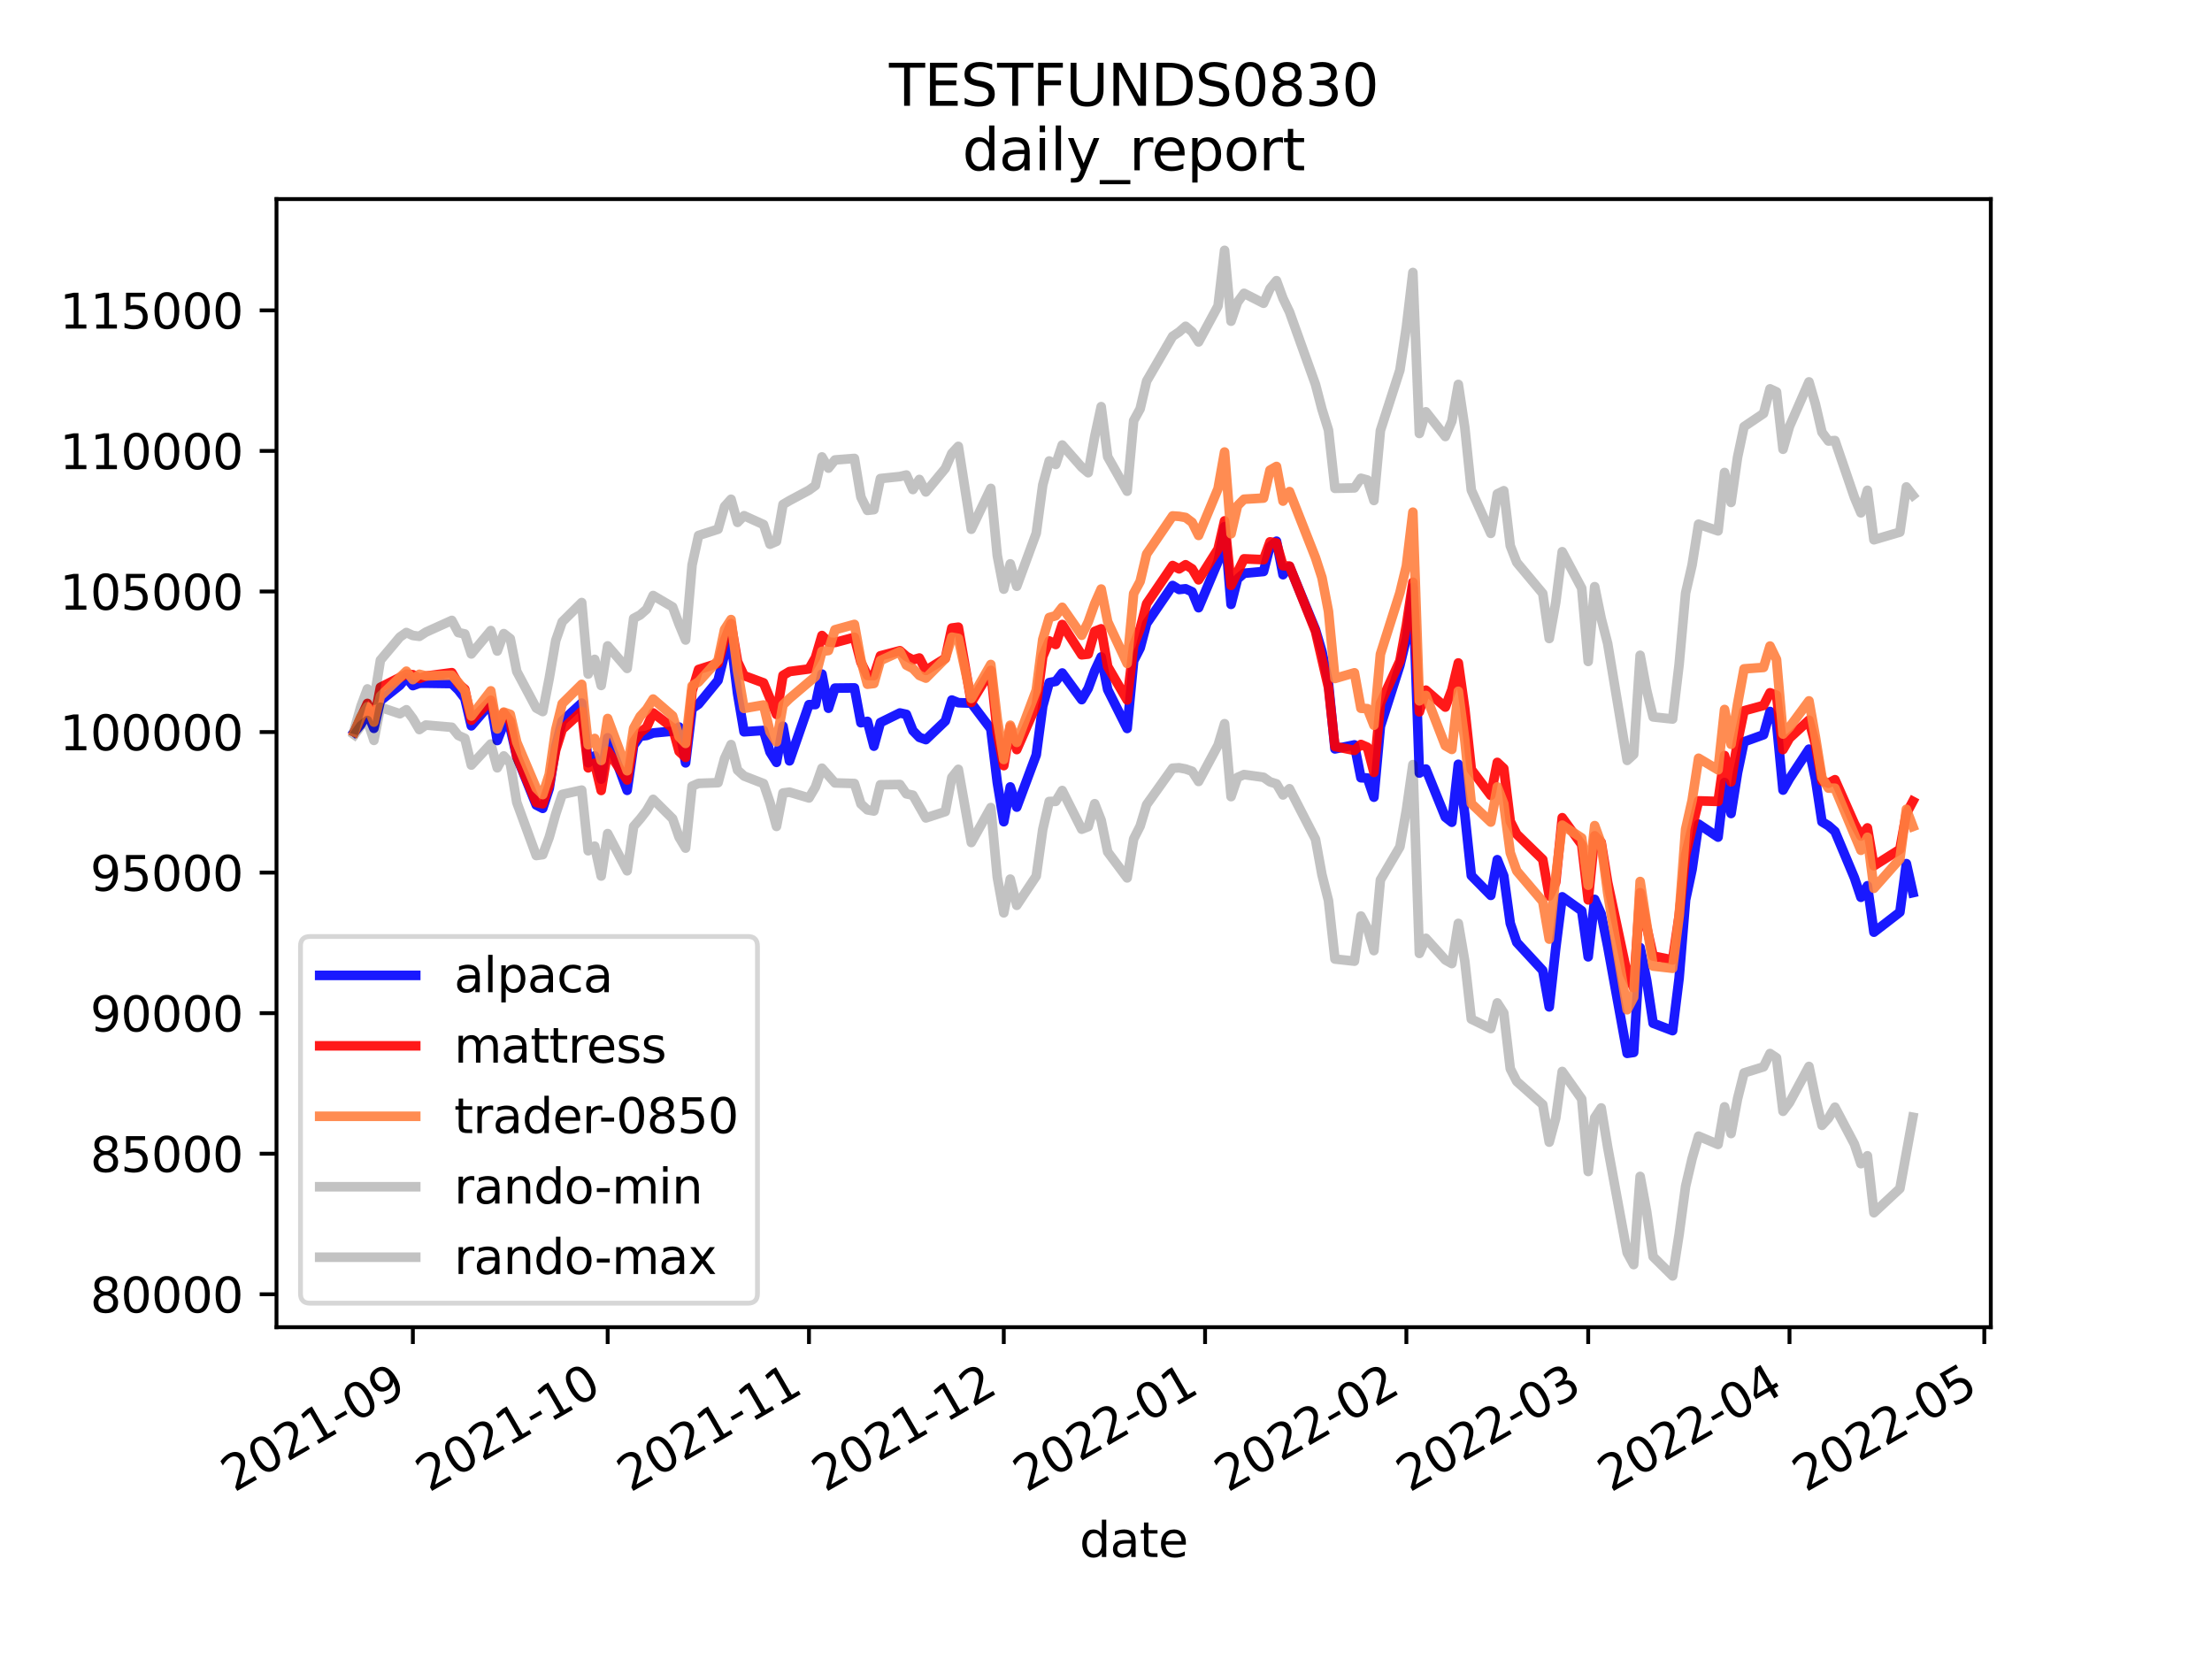 <?xml version="1.0" encoding="utf-8" standalone="no"?>
<!DOCTYPE svg PUBLIC "-//W3C//DTD SVG 1.1//EN"
  "http://www.w3.org/Graphics/SVG/1.1/DTD/svg11.dtd">
<svg height="345.6pt" version="1.1" viewBox="0 0 460.8 345.6" width="460.8pt" xmlns="http://www.w3.org/2000/svg" xmlns:xlink="http://www.w3.org/1999/xlink">
 <defs>
  <style type="text/css">*{stroke-linecap:butt;stroke-linejoin:round;}</style>
 </defs>
 <g id="figure_1">
  <g id="patch_1">
   <path d="M 0 345.6 
L 460.8 345.6 
L 460.8 0 
L 0 0 
z
" style="fill:#ffffff;"/>
  </g>
  <g id="axes_1">
   <g id="patch_2">
    <path d="M 57.6 276.48 
L 414.72 276.48 
L 414.72 41.472 
L 57.6 41.472 
z
" style="fill:#ffffff;"/>
   </g>
   <g id="matplotlib.axis_1">
    <g id="xtick_1">
     <g id="line2d_1">
      <defs>
       <path d="M 0 0 
L 0 3.5 
" id="m5903925a06" style="stroke:#000000;stroke-width:0.8;"/>
      </defs>
      <g>
       <use style="stroke:#000000;stroke-width:0.8;" x="86.007" xlink:href="#m5903925a06" y="276.48"/>
      </g>
     </g>
     <g id="text_1">
      <!-- 2021-09 -->
      <g transform="translate(48.782 310.952)rotate(-30)scale(0.1 -0.1)">
       <defs>
        <path d="M 1228 531 
L 3431 531 
L 3431 0 
L 469 0 
L 469 531 
Q 828 903 1448 1529 
Q 2069 2156 2228 2338 
Q 2531 2678 2651 2914 
Q 2772 3150 2772 3378 
Q 2772 3750 2511 3984 
Q 2250 4219 1831 4219 
Q 1534 4219 1204 4116 
Q 875 4013 500 3803 
L 500 4441 
Q 881 4594 1212 4672 
Q 1544 4750 1819 4750 
Q 2544 4750 2975 4387 
Q 3406 4025 3406 3419 
Q 3406 3131 3298 2873 
Q 3191 2616 2906 2266 
Q 2828 2175 2409 1742 
Q 1991 1309 1228 531 
z
" id="DejaVuSans-32" transform="scale(0.016)"/>
        <path d="M 2034 4250 
Q 1547 4250 1301 3770 
Q 1056 3291 1056 2328 
Q 1056 1369 1301 889 
Q 1547 409 2034 409 
Q 2525 409 2770 889 
Q 3016 1369 3016 2328 
Q 3016 3291 2770 3770 
Q 2525 4250 2034 4250 
z
M 2034 4750 
Q 2819 4750 3233 4129 
Q 3647 3509 3647 2328 
Q 3647 1150 3233 529 
Q 2819 -91 2034 -91 
Q 1250 -91 836 529 
Q 422 1150 422 2328 
Q 422 3509 836 4129 
Q 1250 4750 2034 4750 
z
" id="DejaVuSans-30" transform="scale(0.016)"/>
        <path d="M 794 531 
L 1825 531 
L 1825 4091 
L 703 3866 
L 703 4441 
L 1819 4666 
L 2450 4666 
L 2450 531 
L 3481 531 
L 3481 0 
L 794 0 
L 794 531 
z
" id="DejaVuSans-31" transform="scale(0.016)"/>
        <path d="M 313 2009 
L 1997 2009 
L 1997 1497 
L 313 1497 
L 313 2009 
z
" id="DejaVuSans-2d" transform="scale(0.016)"/>
        <path d="M 703 97 
L 703 672 
Q 941 559 1184 500 
Q 1428 441 1663 441 
Q 2288 441 2617 861 
Q 2947 1281 2994 2138 
Q 2813 1869 2534 1725 
Q 2256 1581 1919 1581 
Q 1219 1581 811 2004 
Q 403 2428 403 3163 
Q 403 3881 828 4315 
Q 1253 4750 1959 4750 
Q 2769 4750 3195 4129 
Q 3622 3509 3622 2328 
Q 3622 1225 3098 567 
Q 2575 -91 1691 -91 
Q 1453 -91 1209 -44 
Q 966 3 703 97 
z
M 1959 2075 
Q 2384 2075 2632 2365 
Q 2881 2656 2881 3163 
Q 2881 3666 2632 3958 
Q 2384 4250 1959 4250 
Q 1534 4250 1286 3958 
Q 1038 3666 1038 3163 
Q 1038 2656 1286 2365 
Q 1534 2075 1959 2075 
z
" id="DejaVuSans-39" transform="scale(0.016)"/>
       </defs>
       <use xlink:href="#DejaVuSans-32"/>
       <use x="63.623" xlink:href="#DejaVuSans-30"/>
       <use x="127.246" xlink:href="#DejaVuSans-32"/>
       <use x="190.869" xlink:href="#DejaVuSans-31"/>
       <use x="254.492" xlink:href="#DejaVuSans-2d"/>
       <use x="290.576" xlink:href="#DejaVuSans-30"/>
       <use x="354.199" xlink:href="#DejaVuSans-39"/>
      </g>
     </g>
    </g>
    <g id="xtick_2">
     <g id="line2d_2">
      <g>
       <use style="stroke:#000000;stroke-width:0.8;" x="126.589" xlink:href="#m5903925a06" y="276.48"/>
      </g>
     </g>
     <g id="text_2">
      <!-- 2021-10 -->
      <g transform="translate(89.364 310.952)rotate(-30)scale(0.1 -0.1)">
       <use xlink:href="#DejaVuSans-32"/>
       <use x="63.623" xlink:href="#DejaVuSans-30"/>
       <use x="127.246" xlink:href="#DejaVuSans-32"/>
       <use x="190.869" xlink:href="#DejaVuSans-31"/>
       <use x="254.492" xlink:href="#DejaVuSans-2d"/>
       <use x="290.576" xlink:href="#DejaVuSans-31"/>
       <use x="354.199" xlink:href="#DejaVuSans-30"/>
      </g>
     </g>
    </g>
    <g id="xtick_3">
     <g id="line2d_3">
      <g>
       <use style="stroke:#000000;stroke-width:0.8;" x="168.524" xlink:href="#m5903925a06" y="276.48"/>
      </g>
     </g>
     <g id="text_3">
      <!-- 2021-11 -->
      <g transform="translate(131.299 310.952)rotate(-30)scale(0.1 -0.1)">
       <use xlink:href="#DejaVuSans-32"/>
       <use x="63.623" xlink:href="#DejaVuSans-30"/>
       <use x="127.246" xlink:href="#DejaVuSans-32"/>
       <use x="190.869" xlink:href="#DejaVuSans-31"/>
       <use x="254.492" xlink:href="#DejaVuSans-2d"/>
       <use x="290.576" xlink:href="#DejaVuSans-31"/>
       <use x="354.199" xlink:href="#DejaVuSans-31"/>
      </g>
     </g>
    </g>
    <g id="xtick_4">
     <g id="line2d_4">
      <g>
       <use style="stroke:#000000;stroke-width:0.8;" x="209.105" xlink:href="#m5903925a06" y="276.48"/>
      </g>
     </g>
     <g id="text_4">
      <!-- 2021-12 -->
      <g transform="translate(171.881 310.952)rotate(-30)scale(0.1 -0.1)">
       <use xlink:href="#DejaVuSans-32"/>
       <use x="63.623" xlink:href="#DejaVuSans-30"/>
       <use x="127.246" xlink:href="#DejaVuSans-32"/>
       <use x="190.869" xlink:href="#DejaVuSans-31"/>
       <use x="254.492" xlink:href="#DejaVuSans-2d"/>
       <use x="290.576" xlink:href="#DejaVuSans-31"/>
       <use x="354.199" xlink:href="#DejaVuSans-32"/>
      </g>
     </g>
    </g>
    <g id="xtick_5">
     <g id="line2d_5">
      <g>
       <use style="stroke:#000000;stroke-width:0.8;" x="251.04" xlink:href="#m5903925a06" y="276.48"/>
      </g>
     </g>
     <g id="text_5">
      <!-- 2022-01 -->
      <g transform="translate(213.815 310.952)rotate(-30)scale(0.1 -0.1)">
       <use xlink:href="#DejaVuSans-32"/>
       <use x="63.623" xlink:href="#DejaVuSans-30"/>
       <use x="127.246" xlink:href="#DejaVuSans-32"/>
       <use x="190.869" xlink:href="#DejaVuSans-32"/>
       <use x="254.492" xlink:href="#DejaVuSans-2d"/>
       <use x="290.576" xlink:href="#DejaVuSans-30"/>
       <use x="354.199" xlink:href="#DejaVuSans-31"/>
      </g>
     </g>
    </g>
    <g id="xtick_6">
     <g id="line2d_6">
      <g>
       <use style="stroke:#000000;stroke-width:0.8;" x="292.975" xlink:href="#m5903925a06" y="276.48"/>
      </g>
     </g>
     <g id="text_6">
      <!-- 2022-02 -->
      <g transform="translate(255.75 310.952)rotate(-30)scale(0.1 -0.1)">
       <use xlink:href="#DejaVuSans-32"/>
       <use x="63.623" xlink:href="#DejaVuSans-30"/>
       <use x="127.246" xlink:href="#DejaVuSans-32"/>
       <use x="190.869" xlink:href="#DejaVuSans-32"/>
       <use x="254.492" xlink:href="#DejaVuSans-2d"/>
       <use x="290.576" xlink:href="#DejaVuSans-30"/>
       <use x="354.199" xlink:href="#DejaVuSans-32"/>
      </g>
     </g>
    </g>
    <g id="xtick_7">
     <g id="line2d_7">
      <g>
       <use style="stroke:#000000;stroke-width:0.8;" x="330.851" xlink:href="#m5903925a06" y="276.48"/>
      </g>
     </g>
     <g id="text_7">
      <!-- 2022-03 -->
      <g transform="translate(293.626 310.952)rotate(-30)scale(0.1 -0.1)">
       <defs>
        <path d="M 2597 2516 
Q 3050 2419 3304 2112 
Q 3559 1806 3559 1356 
Q 3559 666 3084 287 
Q 2609 -91 1734 -91 
Q 1441 -91 1130 -33 
Q 819 25 488 141 
L 488 750 
Q 750 597 1062 519 
Q 1375 441 1716 441 
Q 2309 441 2620 675 
Q 2931 909 2931 1356 
Q 2931 1769 2642 2001 
Q 2353 2234 1838 2234 
L 1294 2234 
L 1294 2753 
L 1863 2753 
Q 2328 2753 2575 2939 
Q 2822 3125 2822 3475 
Q 2822 3834 2567 4026 
Q 2313 4219 1838 4219 
Q 1578 4219 1281 4162 
Q 984 4106 628 3988 
L 628 4550 
Q 988 4650 1302 4700 
Q 1616 4750 1894 4750 
Q 2613 4750 3031 4423 
Q 3450 4097 3450 3541 
Q 3450 3153 3228 2886 
Q 3006 2619 2597 2516 
z
" id="DejaVuSans-33" transform="scale(0.016)"/>
       </defs>
       <use xlink:href="#DejaVuSans-32"/>
       <use x="63.623" xlink:href="#DejaVuSans-30"/>
       <use x="127.246" xlink:href="#DejaVuSans-32"/>
       <use x="190.869" xlink:href="#DejaVuSans-32"/>
       <use x="254.492" xlink:href="#DejaVuSans-2d"/>
       <use x="290.576" xlink:href="#DejaVuSans-30"/>
       <use x="354.199" xlink:href="#DejaVuSans-33"/>
      </g>
     </g>
    </g>
    <g id="xtick_8">
     <g id="line2d_8">
      <g>
       <use style="stroke:#000000;stroke-width:0.8;" x="372.785" xlink:href="#m5903925a06" y="276.48"/>
      </g>
     </g>
     <g id="text_8">
      <!-- 2022-04 -->
      <g transform="translate(335.561 310.952)rotate(-30)scale(0.1 -0.1)">
       <defs>
        <path d="M 2419 4116 
L 825 1625 
L 2419 1625 
L 2419 4116 
z
M 2253 4666 
L 3047 4666 
L 3047 1625 
L 3713 1625 
L 3713 1100 
L 3047 1100 
L 3047 0 
L 2419 0 
L 2419 1100 
L 313 1100 
L 313 1709 
L 2253 4666 
z
" id="DejaVuSans-34" transform="scale(0.016)"/>
       </defs>
       <use xlink:href="#DejaVuSans-32"/>
       <use x="63.623" xlink:href="#DejaVuSans-30"/>
       <use x="127.246" xlink:href="#DejaVuSans-32"/>
       <use x="190.869" xlink:href="#DejaVuSans-32"/>
       <use x="254.492" xlink:href="#DejaVuSans-2d"/>
       <use x="290.576" xlink:href="#DejaVuSans-30"/>
       <use x="354.199" xlink:href="#DejaVuSans-34"/>
      </g>
     </g>
    </g>
    <g id="xtick_9">
     <g id="line2d_9">
      <g>
       <use style="stroke:#000000;stroke-width:0.8;" x="413.367" xlink:href="#m5903925a06" y="276.48"/>
      </g>
     </g>
     <g id="text_9">
      <!-- 2022-05 -->
      <g transform="translate(376.142 310.952)rotate(-30)scale(0.1 -0.1)">
       <defs>
        <path d="M 691 4666 
L 3169 4666 
L 3169 4134 
L 1269 4134 
L 1269 2991 
Q 1406 3038 1543 3061 
Q 1681 3084 1819 3084 
Q 2600 3084 3056 2656 
Q 3513 2228 3513 1497 
Q 3513 744 3044 326 
Q 2575 -91 1722 -91 
Q 1428 -91 1123 -41 
Q 819 9 494 109 
L 494 744 
Q 775 591 1075 516 
Q 1375 441 1709 441 
Q 2250 441 2565 725 
Q 2881 1009 2881 1497 
Q 2881 1984 2565 2268 
Q 2250 2553 1709 2553 
Q 1456 2553 1204 2497 
Q 953 2441 691 2322 
L 691 4666 
z
" id="DejaVuSans-35" transform="scale(0.016)"/>
       </defs>
       <use xlink:href="#DejaVuSans-32"/>
       <use x="63.623" xlink:href="#DejaVuSans-30"/>
       <use x="127.246" xlink:href="#DejaVuSans-32"/>
       <use x="190.869" xlink:href="#DejaVuSans-32"/>
       <use x="254.492" xlink:href="#DejaVuSans-2d"/>
       <use x="290.576" xlink:href="#DejaVuSans-30"/>
       <use x="354.199" xlink:href="#DejaVuSans-35"/>
      </g>
     </g>
    </g>
    <g id="text_10">
     <!-- date -->
     <g transform="translate(224.885 324.351)scale(0.1 -0.1)">
      <defs>
       <path d="M 2906 2969 
L 2906 4863 
L 3481 4863 
L 3481 0 
L 2906 0 
L 2906 525 
Q 2725 213 2448 61 
Q 2172 -91 1784 -91 
Q 1150 -91 751 415 
Q 353 922 353 1747 
Q 353 2572 751 3078 
Q 1150 3584 1784 3584 
Q 2172 3584 2448 3432 
Q 2725 3281 2906 2969 
z
M 947 1747 
Q 947 1113 1208 752 
Q 1469 391 1925 391 
Q 2381 391 2643 752 
Q 2906 1113 2906 1747 
Q 2906 2381 2643 2742 
Q 2381 3103 1925 3103 
Q 1469 3103 1208 2742 
Q 947 2381 947 1747 
z
" id="DejaVuSans-64" transform="scale(0.016)"/>
       <path d="M 2194 1759 
Q 1497 1759 1228 1600 
Q 959 1441 959 1056 
Q 959 750 1161 570 
Q 1363 391 1709 391 
Q 2188 391 2477 730 
Q 2766 1069 2766 1631 
L 2766 1759 
L 2194 1759 
z
M 3341 1997 
L 3341 0 
L 2766 0 
L 2766 531 
Q 2569 213 2275 61 
Q 1981 -91 1556 -91 
Q 1019 -91 701 211 
Q 384 513 384 1019 
Q 384 1609 779 1909 
Q 1175 2209 1959 2209 
L 2766 2209 
L 2766 2266 
Q 2766 2663 2505 2880 
Q 2244 3097 1772 3097 
Q 1472 3097 1187 3025 
Q 903 2953 641 2809 
L 641 3341 
Q 956 3463 1253 3523 
Q 1550 3584 1831 3584 
Q 2591 3584 2966 3190 
Q 3341 2797 3341 1997 
z
" id="DejaVuSans-61" transform="scale(0.016)"/>
       <path d="M 1172 4494 
L 1172 3500 
L 2356 3500 
L 2356 3053 
L 1172 3053 
L 1172 1153 
Q 1172 725 1289 603 
Q 1406 481 1766 481 
L 2356 481 
L 2356 0 
L 1766 0 
Q 1100 0 847 248 
Q 594 497 594 1153 
L 594 3053 
L 172 3053 
L 172 3500 
L 594 3500 
L 594 4494 
L 1172 4494 
z
" id="DejaVuSans-74" transform="scale(0.016)"/>
       <path d="M 3597 1894 
L 3597 1613 
L 953 1613 
Q 991 1019 1311 708 
Q 1631 397 2203 397 
Q 2534 397 2845 478 
Q 3156 559 3463 722 
L 3463 178 
Q 3153 47 2828 -22 
Q 2503 -91 2169 -91 
Q 1331 -91 842 396 
Q 353 884 353 1716 
Q 353 2575 817 3079 
Q 1281 3584 2069 3584 
Q 2775 3584 3186 3129 
Q 3597 2675 3597 1894 
z
M 3022 2063 
Q 3016 2534 2758 2815 
Q 2500 3097 2075 3097 
Q 1594 3097 1305 2825 
Q 1016 2553 972 2059 
L 3022 2063 
z
" id="DejaVuSans-65" transform="scale(0.016)"/>
      </defs>
      <use xlink:href="#DejaVuSans-64"/>
      <use x="63.477" xlink:href="#DejaVuSans-61"/>
      <use x="124.756" xlink:href="#DejaVuSans-74"/>
      <use x="163.965" xlink:href="#DejaVuSans-65"/>
     </g>
    </g>
   </g>
   <g id="matplotlib.axis_2">
    <g id="ytick_1">
     <g id="line2d_10">
      <defs>
       <path d="M 0 0 
L -3.5 0 
" id="m1309d84091" style="stroke:#000000;stroke-width:0.8;"/>
      </defs>
      <g>
       <use style="stroke:#000000;stroke-width:0.8;" x="57.6" xlink:href="#m1309d84091" y="269.622"/>
      </g>
     </g>
     <g id="text_11">
      <!-- 80000 -->
      <g transform="translate(18.788 273.422)scale(0.1 -0.1)">
       <defs>
        <path d="M 2034 2216 
Q 1584 2216 1326 1975 
Q 1069 1734 1069 1313 
Q 1069 891 1326 650 
Q 1584 409 2034 409 
Q 2484 409 2743 651 
Q 3003 894 3003 1313 
Q 3003 1734 2745 1975 
Q 2488 2216 2034 2216 
z
M 1403 2484 
Q 997 2584 770 2862 
Q 544 3141 544 3541 
Q 544 4100 942 4425 
Q 1341 4750 2034 4750 
Q 2731 4750 3128 4425 
Q 3525 4100 3525 3541 
Q 3525 3141 3298 2862 
Q 3072 2584 2669 2484 
Q 3125 2378 3379 2068 
Q 3634 1759 3634 1313 
Q 3634 634 3220 271 
Q 2806 -91 2034 -91 
Q 1263 -91 848 271 
Q 434 634 434 1313 
Q 434 1759 690 2068 
Q 947 2378 1403 2484 
z
M 1172 3481 
Q 1172 3119 1398 2916 
Q 1625 2713 2034 2713 
Q 2441 2713 2670 2916 
Q 2900 3119 2900 3481 
Q 2900 3844 2670 4047 
Q 2441 4250 2034 4250 
Q 1625 4250 1398 4047 
Q 1172 3844 1172 3481 
z
" id="DejaVuSans-38" transform="scale(0.016)"/>
       </defs>
       <use xlink:href="#DejaVuSans-38"/>
       <use x="63.623" xlink:href="#DejaVuSans-30"/>
       <use x="127.246" xlink:href="#DejaVuSans-30"/>
       <use x="190.869" xlink:href="#DejaVuSans-30"/>
       <use x="254.492" xlink:href="#DejaVuSans-30"/>
      </g>
     </g>
    </g>
    <g id="ytick_2">
     <g id="line2d_11">
      <g>
       <use style="stroke:#000000;stroke-width:0.8;" x="57.6" xlink:href="#m1309d84091" y="240.341"/>
      </g>
     </g>
     <g id="text_12">
      <!-- 85000 -->
      <g transform="translate(18.788 244.14)scale(0.1 -0.1)">
       <use xlink:href="#DejaVuSans-38"/>
       <use x="63.623" xlink:href="#DejaVuSans-35"/>
       <use x="127.246" xlink:href="#DejaVuSans-30"/>
       <use x="190.869" xlink:href="#DejaVuSans-30"/>
       <use x="254.492" xlink:href="#DejaVuSans-30"/>
      </g>
     </g>
    </g>
    <g id="ytick_3">
     <g id="line2d_12">
      <g>
       <use style="stroke:#000000;stroke-width:0.8;" x="57.6" xlink:href="#m1309d84091" y="211.059"/>
      </g>
     </g>
     <g id="text_13">
      <!-- 90000 -->
      <g transform="translate(18.788 214.858)scale(0.1 -0.1)">
       <use xlink:href="#DejaVuSans-39"/>
       <use x="63.623" xlink:href="#DejaVuSans-30"/>
       <use x="127.246" xlink:href="#DejaVuSans-30"/>
       <use x="190.869" xlink:href="#DejaVuSans-30"/>
       <use x="254.492" xlink:href="#DejaVuSans-30"/>
      </g>
     </g>
    </g>
    <g id="ytick_4">
     <g id="line2d_13">
      <g>
       <use style="stroke:#000000;stroke-width:0.8;" x="57.6" xlink:href="#m1309d84091" y="181.777"/>
      </g>
     </g>
     <g id="text_14">
      <!-- 95000 -->
      <g transform="translate(18.788 185.576)scale(0.1 -0.1)">
       <use xlink:href="#DejaVuSans-39"/>
       <use x="63.623" xlink:href="#DejaVuSans-35"/>
       <use x="127.246" xlink:href="#DejaVuSans-30"/>
       <use x="190.869" xlink:href="#DejaVuSans-30"/>
       <use x="254.492" xlink:href="#DejaVuSans-30"/>
      </g>
     </g>
    </g>
    <g id="ytick_5">
     <g id="line2d_14">
      <g>
       <use style="stroke:#000000;stroke-width:0.8;" x="57.6" xlink:href="#m1309d84091" y="152.495"/>
      </g>
     </g>
     <g id="text_15">
      <!-- 100000 -->
      <g transform="translate(12.425 156.294)scale(0.1 -0.1)">
       <use xlink:href="#DejaVuSans-31"/>
       <use x="63.623" xlink:href="#DejaVuSans-30"/>
       <use x="127.246" xlink:href="#DejaVuSans-30"/>
       <use x="190.869" xlink:href="#DejaVuSans-30"/>
       <use x="254.492" xlink:href="#DejaVuSans-30"/>
       <use x="318.115" xlink:href="#DejaVuSans-30"/>
      </g>
     </g>
    </g>
    <g id="ytick_6">
     <g id="line2d_15">
      <g>
       <use style="stroke:#000000;stroke-width:0.8;" x="57.6" xlink:href="#m1309d84091" y="123.213"/>
      </g>
     </g>
     <g id="text_16">
      <!-- 105000 -->
      <g transform="translate(12.425 127.013)scale(0.1 -0.1)">
       <use xlink:href="#DejaVuSans-31"/>
       <use x="63.623" xlink:href="#DejaVuSans-30"/>
       <use x="127.246" xlink:href="#DejaVuSans-35"/>
       <use x="190.869" xlink:href="#DejaVuSans-30"/>
       <use x="254.492" xlink:href="#DejaVuSans-30"/>
       <use x="318.115" xlink:href="#DejaVuSans-30"/>
      </g>
     </g>
    </g>
    <g id="ytick_7">
     <g id="line2d_16">
      <g>
       <use style="stroke:#000000;stroke-width:0.8;" x="57.6" xlink:href="#m1309d84091" y="93.932"/>
      </g>
     </g>
     <g id="text_17">
      <!-- 110000 -->
      <g transform="translate(12.425 97.731)scale(0.1 -0.1)">
       <use xlink:href="#DejaVuSans-31"/>
       <use x="63.623" xlink:href="#DejaVuSans-31"/>
       <use x="127.246" xlink:href="#DejaVuSans-30"/>
       <use x="190.869" xlink:href="#DejaVuSans-30"/>
       <use x="254.492" xlink:href="#DejaVuSans-30"/>
       <use x="318.115" xlink:href="#DejaVuSans-30"/>
      </g>
     </g>
    </g>
    <g id="ytick_8">
     <g id="line2d_17">
      <g>
       <use style="stroke:#000000;stroke-width:0.8;" x="57.6" xlink:href="#m1309d84091" y="64.65"/>
      </g>
     </g>
     <g id="text_18">
      <!-- 115000 -->
      <g transform="translate(12.425 68.449)scale(0.1 -0.1)">
       <use xlink:href="#DejaVuSans-31"/>
       <use x="63.623" xlink:href="#DejaVuSans-31"/>
       <use x="127.246" xlink:href="#DejaVuSans-35"/>
       <use x="190.869" xlink:href="#DejaVuSans-30"/>
       <use x="254.492" xlink:href="#DejaVuSans-30"/>
       <use x="318.115" xlink:href="#DejaVuSans-30"/>
      </g>
     </g>
    </g>
   </g>
   <g id="line2d_18">
    <path clip-path="url(#pb36e211472)" d="M 73.833 152.495 
L 75.185 150.901 
L 76.538 148.461 
L 77.891 151.725 
L 79.244 145.968 
L 83.302 142.752 
L 84.655 141.137 
L 86.007 142.827 
L 87.36 142.337 
L 88.713 142.324 
L 94.124 142.402 
L 95.476 143.725 
L 96.829 145.473 
L 98.182 151.206 
L 102.24 146.469 
L 103.593 154.26 
L 104.945 150.783 
L 106.298 151.655 
L 107.651 157.582 
L 111.709 167.696 
L 113.062 168.399 
L 114.415 164.253 
L 115.767 155.534 
L 117.12 150.198 
L 121.178 146.471 
L 122.531 158.905 
L 123.884 157.467 
L 125.236 162.312 
L 126.589 153.697 
L 130.647 164.641 
L 132 155.261 
L 133.353 153.36 
L 134.705 153.21 
L 136.058 152.695 
L 140.116 152.316 
L 141.469 151.461 
L 142.822 158.921 
L 144.175 147.614 
L 145.527 146.688 
L 149.585 141.732 
L 150.938 136.292 
L 152.291 133.565 
L 153.644 144.447 
L 154.996 152.448 
L 159.055 152.165 
L 160.407 156.665 
L 161.76 158.818 
L 163.113 151.27 
L 164.465 158.501 
L 168.524 146.792 
L 169.876 146.771 
L 171.229 140.424 
L 172.582 147.539 
L 173.935 143.348 
L 177.993 143.303 
L 179.345 150.56 
L 180.698 150.276 
L 182.051 155.437 
L 183.404 150.522 
L 187.462 148.526 
L 188.815 148.818 
L 190.167 152.207 
L 191.52 153.603 
L 192.873 154.074 
L 196.931 150.2 
L 198.284 145.831 
L 199.636 146.382 
L 202.342 146.484 
L 206.4 151.842 
L 207.753 163.017 
L 209.105 171.181 
L 210.458 163.93 
L 211.811 168.139 
L 215.869 157.259 
L 217.222 147.105 
L 218.575 142.199 
L 219.927 141.943 
L 221.28 140.197 
L 225.338 145.749 
L 226.691 143.419 
L 228.044 139.757 
L 229.396 136.848 
L 230.749 143.65 
L 234.807 151.753 
L 236.16 137.663 
L 237.513 134.996 
L 238.865 129.885 
L 244.276 121.969 
L 245.629 122.802 
L 246.982 122.655 
L 248.335 123.291 
L 249.687 126.598 
L 253.745 116.966 
L 255.098 109.713 
L 256.451 125.899 
L 257.804 120.599 
L 259.156 119.423 
L 263.215 119.054 
L 264.567 113.874 
L 265.92 112.743 
L 267.273 119.721 
L 268.625 118.007 
L 274.036 131.176 
L 275.389 135.732 
L 276.742 142.347 
L 278.095 156.011 
L 282.153 155.173 
L 283.505 162.021 
L 284.858 162.071 
L 286.211 166.066 
L 287.564 151.318 
L 291.622 138.615 
L 292.975 133.018 
L 294.327 122.342 
L 295.68 161.046 
L 297.033 160.204 
L 301.091 170.223 
L 302.444 171.289 
L 303.796 159.215 
L 305.149 169.716 
L 306.502 182.397 
L 310.56 186.525 
L 311.913 179.091 
L 313.265 182.474 
L 314.618 192.348 
L 315.971 196.316 
L 321.382 202.174 
L 322.735 209.755 
L 324.087 197.53 
L 325.44 186.827 
L 329.498 189.733 
L 330.851 199.325 
L 332.204 187.359 
L 333.556 190.387 
L 334.909 197.121 
L 338.967 219.433 
L 340.32 219.239 
L 341.673 197.401 
L 343.025 204.211 
L 344.378 213.161 
L 348.436 214.706 
L 349.789 203.784 
L 351.142 187.45 
L 352.495 181.12 
L 353.847 171.682 
L 357.905 174.387 
L 359.258 163.014 
L 360.611 169.471 
L 361.964 160.97 
L 363.316 154.529 
L 367.375 153.062 
L 368.727 148.219 
L 370.08 150.501 
L 371.433 164.592 
L 372.785 162.203 
L 376.844 156.062 
L 378.196 162.301 
L 379.549 171.187 
L 380.902 172.009 
L 382.255 173.199 
L 386.313 182.874 
L 387.665 186.922 
L 389.018 184.523 
L 390.371 194.191 
L 395.782 190.016 
L 397.135 179.909 
L 398.487 185.961 
L 398.487 185.961 
" style="fill:none;stroke:#0000ff;stroke-linecap:square;stroke-opacity:0.9;stroke-width:2;"/>
   </g>
   <g id="line2d_19">
    <path clip-path="url(#pb36e211472)" d="M 73.833 152.495 
L 76.538 146.539 
L 77.891 150.261 
L 79.244 143.184 
L 84.655 140.442 
L 86.007 140.554 
L 87.36 141.336 
L 88.713 140.849 
L 94.124 140.129 
L 95.476 142.423 
L 96.829 143.58 
L 98.182 150.047 
L 102.24 145.869 
L 103.593 151.12 
L 104.945 148.488 
L 106.298 150.26 
L 107.651 157.543 
L 111.709 167.177 
L 113.062 167.443 
L 114.415 163.526 
L 115.767 156.264 
L 117.12 151.945 
L 121.178 148.221 
L 122.531 159.959 
L 123.884 158.998 
L 125.236 164.668 
L 126.589 156.464 
L 130.647 162.48 
L 132 154.546 
L 133.353 152.592 
L 134.705 151.523 
L 136.058 148.513 
L 140.116 151.603 
L 141.469 156.529 
L 142.822 157.778 
L 144.175 143.995 
L 145.527 139.466 
L 149.585 138.179 
L 150.938 133.367 
L 152.291 129.905 
L 153.644 137.828 
L 154.996 140.747 
L 159.055 142.251 
L 161.76 148.827 
L 163.113 140.698 
L 164.465 139.893 
L 168.524 139.355 
L 169.876 136.996 
L 171.229 132.39 
L 172.582 133.742 
L 173.935 133.85 
L 177.993 132.766 
L 179.345 137.959 
L 180.698 140.695 
L 182.051 140.74 
L 183.404 136.619 
L 187.462 135.559 
L 188.815 136.742 
L 190.167 137.469 
L 191.52 137.074 
L 192.873 139.656 
L 196.931 137.139 
L 198.284 130.832 
L 199.636 130.655 
L 202.342 146.318 
L 206.4 139.653 
L 207.753 152.631 
L 209.105 159.494 
L 210.458 151.422 
L 211.811 156.148 
L 215.869 146.903 
L 217.222 136.782 
L 218.575 133.522 
L 219.927 134.26 
L 221.28 130.099 
L 225.338 136.408 
L 226.691 136.261 
L 228.044 131.525 
L 229.396 130.995 
L 230.749 138.845 
L 234.807 145.824 
L 236.16 134.471 
L 237.513 130.948 
L 238.865 125.761 
L 244.276 117.809 
L 245.629 118.503 
L 246.982 117.65 
L 248.335 118.496 
L 249.687 120.788 
L 253.745 114.378 
L 255.098 108.503 
L 256.451 121.939 
L 259.156 116.415 
L 263.215 116.589 
L 264.567 112.877 
L 265.92 113.107 
L 267.273 117.848 
L 268.625 117.929 
L 274.036 131.498 
L 276.742 143.226 
L 278.095 155.503 
L 282.153 156.32 
L 283.505 155.084 
L 284.858 155.672 
L 286.211 160.902 
L 287.564 146.53 
L 291.622 137.681 
L 292.975 130.277 
L 294.327 121.295 
L 295.68 148.294 
L 297.033 143.775 
L 301.091 147.302 
L 302.444 143.708 
L 303.796 138.103 
L 305.149 147.697 
L 306.502 160.302 
L 310.56 165.692 
L 311.913 158.82 
L 313.265 160.08 
L 314.618 171.114 
L 315.971 173.78 
L 321.382 179.043 
L 322.735 186.656 
L 324.087 183.84 
L 325.44 170.342 
L 329.498 175.945 
L 330.851 187.461 
L 332.204 174.11 
L 333.556 175.484 
L 334.909 183.82 
L 338.967 202.887 
L 340.32 205.743 
L 341.673 185.965 
L 343.025 193.04 
L 344.378 199.167 
L 348.436 199.968 
L 349.789 190.787 
L 351.142 178.087 
L 353.847 166.837 
L 357.905 166.953 
L 359.258 157.391 
L 360.611 162.87 
L 361.964 154.535 
L 363.316 148.068 
L 367.375 146.962 
L 368.727 144.323 
L 370.08 144.819 
L 371.433 156.153 
L 372.785 153.768 
L 376.844 150.018 
L 378.196 155.136 
L 379.549 162.699 
L 380.902 163.163 
L 382.255 162.427 
L 386.313 171.598 
L 387.665 174.151 
L 389.018 172.468 
L 390.371 180.363 
L 395.782 176.936 
L 397.135 169.475 
L 398.487 166.934 
L 398.487 166.934 
" style="fill:none;stroke:#ff0000;stroke-linecap:square;stroke-opacity:0.9;stroke-width:2;"/>
   </g>
   <g id="line2d_20">
    <path clip-path="url(#pb36e211472)" d="M 73.833 152.495 
L 75.185 149.308 
L 76.538 147.232 
L 77.891 150.429 
L 79.244 145.015 
L 84.655 139.822 
L 86.007 141.573 
L 87.36 140.467 
L 88.713 140.794 
L 94.124 140.669 
L 95.476 142.158 
L 96.829 143.932 
L 98.182 149.171 
L 102.24 143.914 
L 103.593 151.846 
L 104.945 148.344 
L 106.298 148.823 
L 107.651 154.633 
L 111.709 164.188 
L 113.062 165.534 
L 114.415 161.338 
L 115.767 152.024 
L 117.12 146.588 
L 121.178 142.566 
L 122.531 155.153 
L 123.884 153.833 
L 125.236 158.413 
L 126.589 149.675 
L 130.647 160.558 
L 132 151.698 
L 133.353 149.239 
L 134.705 147.771 
L 136.058 145.628 
L 140.116 149.133 
L 141.469 153.473 
L 142.822 154.864 
L 144.175 142.892 
L 145.527 142.055 
L 149.585 137.55 
L 150.938 131.139 
L 152.291 129.069 
L 153.644 139.741 
L 154.996 147.57 
L 159.055 146.863 
L 160.407 152.458 
L 161.76 154.539 
L 163.113 146.831 
L 164.465 145.509 
L 169.876 140.919 
L 171.229 135.692 
L 172.582 135.514 
L 173.935 131.195 
L 177.993 130.076 
L 179.345 137.527 
L 180.698 142.537 
L 182.051 142.38 
L 183.404 137.605 
L 187.462 135.756 
L 188.815 138.555 
L 190.167 139.252 
L 191.52 140.697 
L 192.873 141.261 
L 196.931 137.19 
L 198.284 132.736 
L 199.636 132.983 
L 202.342 145.503 
L 206.4 138.426 
L 207.753 149.856 
L 209.105 158.212 
L 210.458 151.078 
L 211.811 154.654 
L 215.869 143.789 
L 217.222 133.207 
L 218.575 128.647 
L 219.927 128.27 
L 221.28 126.512 
L 225.338 132.337 
L 226.691 129.578 
L 228.044 125.768 
L 229.396 122.71 
L 230.749 129.515 
L 234.807 138.204 
L 236.16 123.642 
L 237.513 121.118 
L 238.865 115.417 
L 244.276 107.479 
L 245.629 107.569 
L 246.982 107.802 
L 248.335 108.816 
L 249.687 111.538 
L 253.745 101.782 
L 255.098 94.165 
L 256.451 111.195 
L 257.804 105.35 
L 259.156 103.991 
L 263.215 103.761 
L 264.567 97.939 
L 265.92 97.169 
L 267.273 104.388 
L 268.625 102.409 
L 274.036 116.171 
L 275.389 120.341 
L 276.742 127.352 
L 278.095 141.338 
L 282.153 140.156 
L 283.505 147.545 
L 284.858 147.626 
L 286.211 151.079 
L 287.564 136.285 
L 291.622 123.493 
L 292.975 117.891 
L 294.327 106.694 
L 295.68 146 
L 297.033 144.876 
L 301.091 155.346 
L 302.444 156.117 
L 303.796 144.005 
L 305.149 154.193 
L 306.502 167.388 
L 310.56 171.253 
L 311.913 163.918 
L 313.265 167.429 
L 314.618 177.653 
L 315.971 181.436 
L 321.382 187.798 
L 322.735 195.632 
L 324.087 182.618 
L 325.44 171.899 
L 329.498 174.566 
L 330.851 184.402 
L 332.204 171.99 
L 333.556 175.716 
L 334.909 186.005 
L 338.967 210.342 
L 340.32 207.748 
L 341.673 183.632 
L 344.378 201.253 
L 348.436 201.71 
L 349.789 190.797 
L 351.142 172.741 
L 352.495 166.752 
L 353.847 157.955 
L 357.905 160.375 
L 359.258 147.801 
L 360.611 155.048 
L 361.964 146.682 
L 363.316 139.334 
L 367.375 139.038 
L 368.727 134.583 
L 370.08 137.376 
L 371.433 152.916 
L 372.785 151.494 
L 376.844 146.006 
L 378.196 153.589 
L 379.549 162.019 
L 380.902 164.177 
L 382.255 164.201 
L 387.665 177.132 
L 389.018 174.423 
L 390.371 185.047 
L 395.782 178.941 
L 397.135 168.587 
L 398.487 172.174 
L 398.487 172.174 
" style="fill:none;stroke:#ff8040;stroke-linecap:square;stroke-opacity:0.9;stroke-width:2;"/>
   </g>
   <g id="line2d_21">
    <path clip-path="url(#pb36e211472)" d="M 73.833 153.081 
L 75.185 151.208 
L 76.538 150.089 
L 77.891 154.234 
L 79.244 147.329 
L 83.302 148.691 
L 84.655 147.856 
L 86.007 149.675 
L 87.36 151.98 
L 88.713 151.04 
L 94.124 151.506 
L 95.476 153.201 
L 96.829 153.811 
L 98.182 159.378 
L 102.24 154.991 
L 103.593 159.951 
L 104.945 157.478 
L 106.298 158.994 
L 107.651 167.143 
L 111.709 178.219 
L 113.062 178.038 
L 114.415 174.418 
L 115.767 169.589 
L 117.12 165.491 
L 121.178 164.595 
L 122.531 177.23 
L 123.884 176.268 
L 125.236 182.493 
L 126.589 173.653 
L 130.647 181.402 
L 132 172.16 
L 133.353 170.604 
L 134.705 168.858 
L 136.058 166.521 
L 140.116 170.542 
L 141.469 174.412 
L 142.822 176.677 
L 144.175 163.769 
L 145.527 163.188 
L 149.585 163.048 
L 150.938 158.007 
L 152.291 155.111 
L 153.644 160.418 
L 154.996 161.658 
L 159.055 163.235 
L 160.407 167.209 
L 161.76 172.157 
L 163.113 165.198 
L 164.465 165.019 
L 168.524 166.23 
L 169.876 163.936 
L 171.229 160.029 
L 173.935 163.095 
L 177.993 163.217 
L 179.345 167.465 
L 180.698 168.705 
L 182.051 168.945 
L 183.404 163.48 
L 187.462 163.422 
L 188.815 165.371 
L 190.167 165.65 
L 192.873 170.39 
L 196.931 169.071 
L 198.284 161.96 
L 199.636 160.263 
L 202.342 175.51 
L 206.4 168.233 
L 207.753 182.725 
L 209.105 190.167 
L 210.458 183.135 
L 211.811 188.592 
L 215.869 182.495 
L 217.222 172.801 
L 218.575 166.959 
L 219.927 166.939 
L 221.28 164.677 
L 225.338 172.739 
L 226.691 172.207 
L 228.044 167.43 
L 229.396 170.896 
L 230.749 177.469 
L 234.807 182.882 
L 236.16 174.773 
L 237.513 172.095 
L 238.865 167.623 
L 244.276 160.026 
L 245.629 159.942 
L 246.982 160.194 
L 248.335 160.671 
L 249.687 162.797 
L 253.745 155.233 
L 255.098 150.761 
L 256.451 165.95 
L 257.804 161.946 
L 259.156 161.358 
L 263.215 161.924 
L 264.567 162.872 
L 265.92 163.299 
L 267.273 165.605 
L 268.625 164.309 
L 274.036 174.817 
L 275.389 182.227 
L 276.742 187.603 
L 278.095 199.785 
L 282.153 200.227 
L 283.505 190.828 
L 284.858 193.392 
L 286.211 198.035 
L 287.564 183.3 
L 291.622 176.415 
L 292.975 168.752 
L 294.327 159.284 
L 295.68 198.612 
L 297.033 195.466 
L 301.091 199.968 
L 302.444 200.731 
L 303.796 192.357 
L 305.149 200.262 
L 306.502 212.298 
L 310.56 214.275 
L 311.913 208.923 
L 313.265 211.023 
L 314.618 222.629 
L 315.971 225.289 
L 321.382 230.103 
L 322.735 237.93 
L 324.087 232.922 
L 325.44 223.206 
L 329.498 228.941 
L 330.851 244.045 
L 332.204 232.844 
L 333.556 230.803 
L 334.909 238.982 
L 338.967 260.965 
L 340.32 263.438 
L 341.673 245.069 
L 343.025 252.373 
L 344.378 261.789 
L 348.436 265.798 
L 349.789 257.135 
L 351.142 247.126 
L 352.495 241.37 
L 353.847 236.684 
L 357.905 238.403 
L 359.258 230.574 
L 360.611 236.139 
L 361.964 228.89 
L 363.316 223.509 
L 367.375 222.244 
L 368.727 219.469 
L 370.08 220.369 
L 371.433 231.503 
L 372.785 229.693 
L 376.844 222.159 
L 378.196 228.688 
L 379.549 234.424 
L 380.902 232.936 
L 382.255 230.649 
L 386.313 238.349 
L 387.665 242.422 
L 389.018 240.77 
L 390.371 252.635 
L 395.782 247.594 
L 398.487 232.74 
L 398.487 232.74 
" style="fill:none;stroke:#0d0d0d;stroke-linecap:square;stroke-opacity:0.25;stroke-width:2;"/>
   </g>
   <g id="line2d_22">
    <path clip-path="url(#pb36e211472)" d="M 73.833 151.91 
L 75.185 147.134 
L 76.538 143.514 
L 77.891 145.867 
L 79.244 137.531 
L 83.302 132.716 
L 84.655 131.762 
L 86.007 132.382 
L 87.36 132.56 
L 88.713 131.692 
L 94.124 129.241 
L 95.476 131.78 
L 96.829 132.06 
L 98.182 136.227 
L 102.24 131.356 
L 103.593 135.62 
L 104.945 131.995 
L 106.298 133.048 
L 107.651 139.869 
L 111.709 147.495 
L 113.062 148.236 
L 114.415 141.309 
L 115.767 133.439 
L 117.12 129.545 
L 121.178 125.523 
L 122.531 140.417 
L 123.884 137.359 
L 125.236 142.793 
L 126.589 134.553 
L 130.647 139.246 
L 132 128.828 
L 133.353 128.104 
L 134.705 126.908 
L 136.058 124.055 
L 140.116 126.44 
L 141.469 130.061 
L 142.822 133.323 
L 144.175 117.691 
L 145.527 111.544 
L 149.585 110.246 
L 150.938 105.522 
L 152.291 104.009 
L 153.644 108.821 
L 154.996 107.432 
L 159.055 109.272 
L 160.407 113.369 
L 161.76 112.782 
L 163.113 105.085 
L 164.465 104.289 
L 168.524 102.117 
L 169.876 101.128 
L 171.229 95.188 
L 172.582 97.519 
L 173.935 95.82 
L 177.993 95.501 
L 179.345 103.557 
L 180.698 106.32 
L 182.051 106.166 
L 183.404 99.692 
L 187.462 99.273 
L 188.815 98.955 
L 190.167 101.977 
L 191.52 99.879 
L 192.873 102.48 
L 196.931 97.573 
L 198.284 94.445 
L 199.636 92.985 
L 202.342 110.249 
L 206.4 101.742 
L 207.753 115.729 
L 209.105 122.727 
L 210.458 117.461 
L 211.811 122.129 
L 215.869 111.081 
L 217.222 101.036 
L 218.575 96.03 
L 219.927 96.755 
L 221.28 92.707 
L 225.338 97.324 
L 226.691 98.475 
L 228.044 90.956 
L 229.396 84.712 
L 230.749 95.147 
L 234.807 102.328 
L 236.16 87.636 
L 237.513 85.164 
L 238.865 79.385 
L 244.276 70.064 
L 245.629 69.152 
L 246.982 67.973 
L 248.335 69.119 
L 249.687 71.234 
L 253.745 63.718 
L 255.098 52.154 
L 256.451 66.911 
L 257.804 62.961 
L 259.156 61.107 
L 263.215 63.172 
L 264.567 60.123 
L 265.92 58.469 
L 267.273 62.168 
L 268.625 64.98 
L 274.036 80.083 
L 275.389 85.249 
L 276.742 89.591 
L 278.095 101.728 
L 282.153 101.637 
L 283.505 99.634 
L 284.858 100 
L 286.211 104.264 
L 287.564 89.692 
L 291.622 77.104 
L 292.975 68.126 
L 294.327 56.765 
L 295.68 90.299 
L 297.033 85.789 
L 301.091 90.932 
L 302.444 87.731 
L 303.796 80.081 
L 305.149 89.084 
L 306.502 102.096 
L 310.56 111.112 
L 311.913 102.894 
L 313.265 102.23 
L 314.618 113.691 
L 315.971 117.164 
L 321.382 123.634 
L 322.735 133.017 
L 324.087 125.51 
L 325.44 114.932 
L 329.498 122.545 
L 330.851 137.792 
L 332.204 122.213 
L 333.556 128.828 
L 334.909 134.078 
L 338.967 158.406 
L 340.32 157.163 
L 341.673 136.512 
L 343.025 143.776 
L 344.378 149.35 
L 348.436 149.785 
L 349.789 138.44 
L 351.142 123.549 
L 352.495 117.684 
L 353.847 109.192 
L 357.905 110.595 
L 359.258 98.429 
L 360.611 104.669 
L 361.964 95.256 
L 363.316 88.881 
L 367.375 86.139 
L 368.727 81.005 
L 370.08 81.634 
L 371.433 93.584 
L 372.785 88.824 
L 376.844 79.553 
L 378.196 84.219 
L 379.549 90.05 
L 380.902 91.871 
L 382.255 91.774 
L 386.313 103.625 
L 387.665 106.836 
L 389.018 102.137 
L 390.371 112.445 
L 395.782 110.848 
L 397.135 101.439 
L 398.487 103.186 
L 398.487 103.186 
" style="fill:none;stroke:#0d0d0d;stroke-linecap:square;stroke-opacity:0.25;stroke-width:2;"/>
   </g>
   <g id="patch_3">
    <path d="M 57.6 276.48 
L 57.6 41.472 
" style="fill:none;stroke:#000000;stroke-linecap:square;stroke-linejoin:miter;stroke-width:0.8;"/>
   </g>
   <g id="patch_4">
    <path d="M 414.72 276.48 
L 414.72 41.472 
" style="fill:none;stroke:#000000;stroke-linecap:square;stroke-linejoin:miter;stroke-width:0.8;"/>
   </g>
   <g id="patch_5">
    <path d="M 57.6 276.48 
L 414.72 276.48 
" style="fill:none;stroke:#000000;stroke-linecap:square;stroke-linejoin:miter;stroke-width:0.8;"/>
   </g>
   <g id="patch_6">
    <path d="M 57.6 41.472 
L 414.72 41.472 
" style="fill:none;stroke:#000000;stroke-linecap:square;stroke-linejoin:miter;stroke-width:0.8;"/>
   </g>
   <g id="text_19">
    <!-- TESTFUNDS0830 -->
    <g transform="translate(185.2 22.035)scale(0.12 -0.12)">
     <defs>
      <path d="M -19 4666 
L 3928 4666 
L 3928 4134 
L 2272 4134 
L 2272 0 
L 1638 0 
L 1638 4134 
L -19 4134 
L -19 4666 
z
" id="DejaVuSans-54" transform="scale(0.016)"/>
      <path d="M 628 4666 
L 3578 4666 
L 3578 4134 
L 1259 4134 
L 1259 2753 
L 3481 2753 
L 3481 2222 
L 1259 2222 
L 1259 531 
L 3634 531 
L 3634 0 
L 628 0 
L 628 4666 
z
" id="DejaVuSans-45" transform="scale(0.016)"/>
      <path d="M 3425 4513 
L 3425 3897 
Q 3066 4069 2747 4153 
Q 2428 4238 2131 4238 
Q 1616 4238 1336 4038 
Q 1056 3838 1056 3469 
Q 1056 3159 1242 3001 
Q 1428 2844 1947 2747 
L 2328 2669 
Q 3034 2534 3370 2195 
Q 3706 1856 3706 1288 
Q 3706 609 3251 259 
Q 2797 -91 1919 -91 
Q 1588 -91 1214 -16 
Q 841 59 441 206 
L 441 856 
Q 825 641 1194 531 
Q 1563 422 1919 422 
Q 2459 422 2753 634 
Q 3047 847 3047 1241 
Q 3047 1584 2836 1778 
Q 2625 1972 2144 2069 
L 1759 2144 
Q 1053 2284 737 2584 
Q 422 2884 422 3419 
Q 422 4038 858 4394 
Q 1294 4750 2059 4750 
Q 2388 4750 2728 4690 
Q 3069 4631 3425 4513 
z
" id="DejaVuSans-53" transform="scale(0.016)"/>
      <path d="M 628 4666 
L 3309 4666 
L 3309 4134 
L 1259 4134 
L 1259 2759 
L 3109 2759 
L 3109 2228 
L 1259 2228 
L 1259 0 
L 628 0 
L 628 4666 
z
" id="DejaVuSans-46" transform="scale(0.016)"/>
      <path d="M 556 4666 
L 1191 4666 
L 1191 1831 
Q 1191 1081 1462 751 
Q 1734 422 2344 422 
Q 2950 422 3222 751 
Q 3494 1081 3494 1831 
L 3494 4666 
L 4128 4666 
L 4128 1753 
Q 4128 841 3676 375 
Q 3225 -91 2344 -91 
Q 1459 -91 1007 375 
Q 556 841 556 1753 
L 556 4666 
z
" id="DejaVuSans-55" transform="scale(0.016)"/>
      <path d="M 628 4666 
L 1478 4666 
L 3547 763 
L 3547 4666 
L 4159 4666 
L 4159 0 
L 3309 0 
L 1241 3903 
L 1241 0 
L 628 0 
L 628 4666 
z
" id="DejaVuSans-4e" transform="scale(0.016)"/>
      <path d="M 1259 4147 
L 1259 519 
L 2022 519 
Q 2988 519 3436 956 
Q 3884 1394 3884 2338 
Q 3884 3275 3436 3711 
Q 2988 4147 2022 4147 
L 1259 4147 
z
M 628 4666 
L 1925 4666 
Q 3281 4666 3915 4102 
Q 4550 3538 4550 2338 
Q 4550 1131 3912 565 
Q 3275 0 1925 0 
L 628 0 
L 628 4666 
z
" id="DejaVuSans-44" transform="scale(0.016)"/>
     </defs>
     <use xlink:href="#DejaVuSans-54"/>
     <use x="61.084" xlink:href="#DejaVuSans-45"/>
     <use x="124.268" xlink:href="#DejaVuSans-53"/>
     <use x="187.744" xlink:href="#DejaVuSans-54"/>
     <use x="248.828" xlink:href="#DejaVuSans-46"/>
     <use x="306.348" xlink:href="#DejaVuSans-55"/>
     <use x="379.541" xlink:href="#DejaVuSans-4e"/>
     <use x="454.346" xlink:href="#DejaVuSans-44"/>
     <use x="531.348" xlink:href="#DejaVuSans-53"/>
     <use x="594.824" xlink:href="#DejaVuSans-30"/>
     <use x="658.447" xlink:href="#DejaVuSans-38"/>
     <use x="722.07" xlink:href="#DejaVuSans-33"/>
     <use x="785.693" xlink:href="#DejaVuSans-30"/>
    </g>
    <!-- daily_report -->
    <g transform="translate(200.467 35.472)scale(0.12 -0.12)">
     <defs>
      <path d="M 603 3500 
L 1178 3500 
L 1178 0 
L 603 0 
L 603 3500 
z
M 603 4863 
L 1178 4863 
L 1178 4134 
L 603 4134 
L 603 4863 
z
" id="DejaVuSans-69" transform="scale(0.016)"/>
      <path d="M 603 4863 
L 1178 4863 
L 1178 0 
L 603 0 
L 603 4863 
z
" id="DejaVuSans-6c" transform="scale(0.016)"/>
      <path d="M 2059 -325 
Q 1816 -950 1584 -1140 
Q 1353 -1331 966 -1331 
L 506 -1331 
L 506 -850 
L 844 -850 
Q 1081 -850 1212 -737 
Q 1344 -625 1503 -206 
L 1606 56 
L 191 3500 
L 800 3500 
L 1894 763 
L 2988 3500 
L 3597 3500 
L 2059 -325 
z
" id="DejaVuSans-79" transform="scale(0.016)"/>
      <path d="M 3263 -1063 
L 3263 -1509 
L -63 -1509 
L -63 -1063 
L 3263 -1063 
z
" id="DejaVuSans-5f" transform="scale(0.016)"/>
      <path d="M 2631 2963 
Q 2534 3019 2420 3045 
Q 2306 3072 2169 3072 
Q 1681 3072 1420 2755 
Q 1159 2438 1159 1844 
L 1159 0 
L 581 0 
L 581 3500 
L 1159 3500 
L 1159 2956 
Q 1341 3275 1631 3429 
Q 1922 3584 2338 3584 
Q 2397 3584 2469 3576 
Q 2541 3569 2628 3553 
L 2631 2963 
z
" id="DejaVuSans-72" transform="scale(0.016)"/>
      <path d="M 1159 525 
L 1159 -1331 
L 581 -1331 
L 581 3500 
L 1159 3500 
L 1159 2969 
Q 1341 3281 1617 3432 
Q 1894 3584 2278 3584 
Q 2916 3584 3314 3078 
Q 3713 2572 3713 1747 
Q 3713 922 3314 415 
Q 2916 -91 2278 -91 
Q 1894 -91 1617 61 
Q 1341 213 1159 525 
z
M 3116 1747 
Q 3116 2381 2855 2742 
Q 2594 3103 2138 3103 
Q 1681 3103 1420 2742 
Q 1159 2381 1159 1747 
Q 1159 1113 1420 752 
Q 1681 391 2138 391 
Q 2594 391 2855 752 
Q 3116 1113 3116 1747 
z
" id="DejaVuSans-70" transform="scale(0.016)"/>
      <path d="M 1959 3097 
Q 1497 3097 1228 2736 
Q 959 2375 959 1747 
Q 959 1119 1226 758 
Q 1494 397 1959 397 
Q 2419 397 2687 759 
Q 2956 1122 2956 1747 
Q 2956 2369 2687 2733 
Q 2419 3097 1959 3097 
z
M 1959 3584 
Q 2709 3584 3137 3096 
Q 3566 2609 3566 1747 
Q 3566 888 3137 398 
Q 2709 -91 1959 -91 
Q 1206 -91 779 398 
Q 353 888 353 1747 
Q 353 2609 779 3096 
Q 1206 3584 1959 3584 
z
" id="DejaVuSans-6f" transform="scale(0.016)"/>
     </defs>
     <use xlink:href="#DejaVuSans-64"/>
     <use x="63.477" xlink:href="#DejaVuSans-61"/>
     <use x="124.756" xlink:href="#DejaVuSans-69"/>
     <use x="152.539" xlink:href="#DejaVuSans-6c"/>
     <use x="180.322" xlink:href="#DejaVuSans-79"/>
     <use x="239.502" xlink:href="#DejaVuSans-5f"/>
     <use x="289.502" xlink:href="#DejaVuSans-72"/>
     <use x="328.365" xlink:href="#DejaVuSans-65"/>
     <use x="389.889" xlink:href="#DejaVuSans-70"/>
     <use x="453.365" xlink:href="#DejaVuSans-6f"/>
     <use x="514.547" xlink:href="#DejaVuSans-72"/>
     <use x="555.66" xlink:href="#DejaVuSans-74"/>
    </g>
   </g>
   <g id="legend_1">
    <g id="patch_7">
     <path d="M 64.6 271.48 
L 155.792 271.48 
Q 157.792 271.48 157.792 269.48 
L 157.792 197.089 
Q 157.792 195.089 155.792 195.089 
L 64.6 195.089 
Q 62.6 195.089 62.6 197.089 
L 62.6 269.48 
Q 62.6 271.48 64.6 271.48 
z
" style="fill:#ffffff;opacity:0.8;stroke:#cccccc;stroke-linejoin:miter;"/>
    </g>
    <g id="line2d_23">
     <path d="M 66.6 203.188 
L 86.6 203.188 
" style="fill:none;stroke:#0000ff;stroke-linecap:square;stroke-opacity:0.9;stroke-width:2;"/>
    </g>
    <g id="line2d_24"/>
    <g id="text_20">
     <!-- alpaca -->
     <g transform="translate(94.6 206.688)scale(0.1 -0.1)">
      <defs>
       <path d="M 3122 3366 
L 3122 2828 
Q 2878 2963 2633 3030 
Q 2388 3097 2138 3097 
Q 1578 3097 1268 2742 
Q 959 2388 959 1747 
Q 959 1106 1268 751 
Q 1578 397 2138 397 
Q 2388 397 2633 464 
Q 2878 531 3122 666 
L 3122 134 
Q 2881 22 2623 -34 
Q 2366 -91 2075 -91 
Q 1284 -91 818 406 
Q 353 903 353 1747 
Q 353 2603 823 3093 
Q 1294 3584 2113 3584 
Q 2378 3584 2631 3529 
Q 2884 3475 3122 3366 
z
" id="DejaVuSans-63" transform="scale(0.016)"/>
      </defs>
      <use xlink:href="#DejaVuSans-61"/>
      <use x="61.279" xlink:href="#DejaVuSans-6c"/>
      <use x="89.062" xlink:href="#DejaVuSans-70"/>
      <use x="152.539" xlink:href="#DejaVuSans-61"/>
      <use x="213.818" xlink:href="#DejaVuSans-63"/>
      <use x="268.799" xlink:href="#DejaVuSans-61"/>
     </g>
    </g>
    <g id="line2d_25">
     <path d="M 66.6 217.866 
L 86.6 217.866 
" style="fill:none;stroke:#ff0000;stroke-linecap:square;stroke-opacity:0.9;stroke-width:2;"/>
    </g>
    <g id="line2d_26"/>
    <g id="text_21">
     <!-- mattress -->
     <g transform="translate(94.6 221.366)scale(0.1 -0.1)">
      <defs>
       <path d="M 3328 2828 
Q 3544 3216 3844 3400 
Q 4144 3584 4550 3584 
Q 5097 3584 5394 3201 
Q 5691 2819 5691 2113 
L 5691 0 
L 5113 0 
L 5113 2094 
Q 5113 2597 4934 2840 
Q 4756 3084 4391 3084 
Q 3944 3084 3684 2787 
Q 3425 2491 3425 1978 
L 3425 0 
L 2847 0 
L 2847 2094 
Q 2847 2600 2669 2842 
Q 2491 3084 2119 3084 
Q 1678 3084 1418 2786 
Q 1159 2488 1159 1978 
L 1159 0 
L 581 0 
L 581 3500 
L 1159 3500 
L 1159 2956 
Q 1356 3278 1631 3431 
Q 1906 3584 2284 3584 
Q 2666 3584 2933 3390 
Q 3200 3197 3328 2828 
z
" id="DejaVuSans-6d" transform="scale(0.016)"/>
       <path d="M 2834 3397 
L 2834 2853 
Q 2591 2978 2328 3040 
Q 2066 3103 1784 3103 
Q 1356 3103 1142 2972 
Q 928 2841 928 2578 
Q 928 2378 1081 2264 
Q 1234 2150 1697 2047 
L 1894 2003 
Q 2506 1872 2764 1633 
Q 3022 1394 3022 966 
Q 3022 478 2636 193 
Q 2250 -91 1575 -91 
Q 1294 -91 989 -36 
Q 684 19 347 128 
L 347 722 
Q 666 556 975 473 
Q 1284 391 1588 391 
Q 1994 391 2212 530 
Q 2431 669 2431 922 
Q 2431 1156 2273 1281 
Q 2116 1406 1581 1522 
L 1381 1569 
Q 847 1681 609 1914 
Q 372 2147 372 2553 
Q 372 3047 722 3315 
Q 1072 3584 1716 3584 
Q 2034 3584 2315 3537 
Q 2597 3491 2834 3397 
z
" id="DejaVuSans-73" transform="scale(0.016)"/>
      </defs>
      <use xlink:href="#DejaVuSans-6d"/>
      <use x="97.412" xlink:href="#DejaVuSans-61"/>
      <use x="158.691" xlink:href="#DejaVuSans-74"/>
      <use x="197.9" xlink:href="#DejaVuSans-74"/>
      <use x="237.109" xlink:href="#DejaVuSans-72"/>
      <use x="275.973" xlink:href="#DejaVuSans-65"/>
      <use x="337.496" xlink:href="#DejaVuSans-73"/>
      <use x="389.596" xlink:href="#DejaVuSans-73"/>
     </g>
    </g>
    <g id="line2d_27">
     <path d="M 66.6 232.544 
L 86.6 232.544 
" style="fill:none;stroke:#ff8040;stroke-linecap:square;stroke-opacity:0.9;stroke-width:2;"/>
    </g>
    <g id="line2d_28"/>
    <g id="text_22">
     <!-- trader-0850 -->
     <g transform="translate(94.6 236.044)scale(0.1 -0.1)">
      <use xlink:href="#DejaVuSans-74"/>
      <use x="39.209" xlink:href="#DejaVuSans-72"/>
      <use x="80.322" xlink:href="#DejaVuSans-61"/>
      <use x="141.602" xlink:href="#DejaVuSans-64"/>
      <use x="205.078" xlink:href="#DejaVuSans-65"/>
      <use x="266.602" xlink:href="#DejaVuSans-72"/>
      <use x="301.34" xlink:href="#DejaVuSans-2d"/>
      <use x="337.424" xlink:href="#DejaVuSans-30"/>
      <use x="401.047" xlink:href="#DejaVuSans-38"/>
      <use x="464.67" xlink:href="#DejaVuSans-35"/>
      <use x="528.293" xlink:href="#DejaVuSans-30"/>
     </g>
    </g>
    <g id="line2d_29">
     <path d="M 66.6 247.222 
L 86.6 247.222 
" style="fill:none;stroke:#0d0d0d;stroke-linecap:square;stroke-opacity:0.25;stroke-width:2;"/>
    </g>
    <g id="line2d_30"/>
    <g id="text_23">
     <!-- rando-min -->
     <g transform="translate(94.6 250.722)scale(0.1 -0.1)">
      <defs>
       <path d="M 3513 2113 
L 3513 0 
L 2938 0 
L 2938 2094 
Q 2938 2591 2744 2837 
Q 2550 3084 2163 3084 
Q 1697 3084 1428 2787 
Q 1159 2491 1159 1978 
L 1159 0 
L 581 0 
L 581 3500 
L 1159 3500 
L 1159 2956 
Q 1366 3272 1645 3428 
Q 1925 3584 2291 3584 
Q 2894 3584 3203 3211 
Q 3513 2838 3513 2113 
z
" id="DejaVuSans-6e" transform="scale(0.016)"/>
      </defs>
      <use xlink:href="#DejaVuSans-72"/>
      <use x="41.113" xlink:href="#DejaVuSans-61"/>
      <use x="102.393" xlink:href="#DejaVuSans-6e"/>
      <use x="165.771" xlink:href="#DejaVuSans-64"/>
      <use x="229.248" xlink:href="#DejaVuSans-6f"/>
      <use x="292.305" xlink:href="#DejaVuSans-2d"/>
      <use x="328.389" xlink:href="#DejaVuSans-6d"/>
      <use x="425.801" xlink:href="#DejaVuSans-69"/>
      <use x="453.584" xlink:href="#DejaVuSans-6e"/>
     </g>
    </g>
    <g id="line2d_31">
     <path d="M 66.6 261.9 
L 86.6 261.9 
" style="fill:none;stroke:#0d0d0d;stroke-linecap:square;stroke-opacity:0.25;stroke-width:2;"/>
    </g>
    <g id="line2d_32"/>
    <g id="text_24">
     <!-- rando-max -->
     <g transform="translate(94.6 265.4)scale(0.1 -0.1)">
      <defs>
       <path d="M 3513 3500 
L 2247 1797 
L 3578 0 
L 2900 0 
L 1881 1375 
L 863 0 
L 184 0 
L 1544 1831 
L 300 3500 
L 978 3500 
L 1906 2253 
L 2834 3500 
L 3513 3500 
z
" id="DejaVuSans-78" transform="scale(0.016)"/>
      </defs>
      <use xlink:href="#DejaVuSans-72"/>
      <use x="41.113" xlink:href="#DejaVuSans-61"/>
      <use x="102.393" xlink:href="#DejaVuSans-6e"/>
      <use x="165.771" xlink:href="#DejaVuSans-64"/>
      <use x="229.248" xlink:href="#DejaVuSans-6f"/>
      <use x="292.305" xlink:href="#DejaVuSans-2d"/>
      <use x="328.389" xlink:href="#DejaVuSans-6d"/>
      <use x="425.801" xlink:href="#DejaVuSans-61"/>
      <use x="487.08" xlink:href="#DejaVuSans-78"/>
     </g>
    </g>
   </g>
  </g>
 </g>
 <defs>
  <clipPath id="pb36e211472">
   <rect height="235.008" width="357.12" x="57.6" y="41.472"/>
  </clipPath>
 </defs>
</svg>
